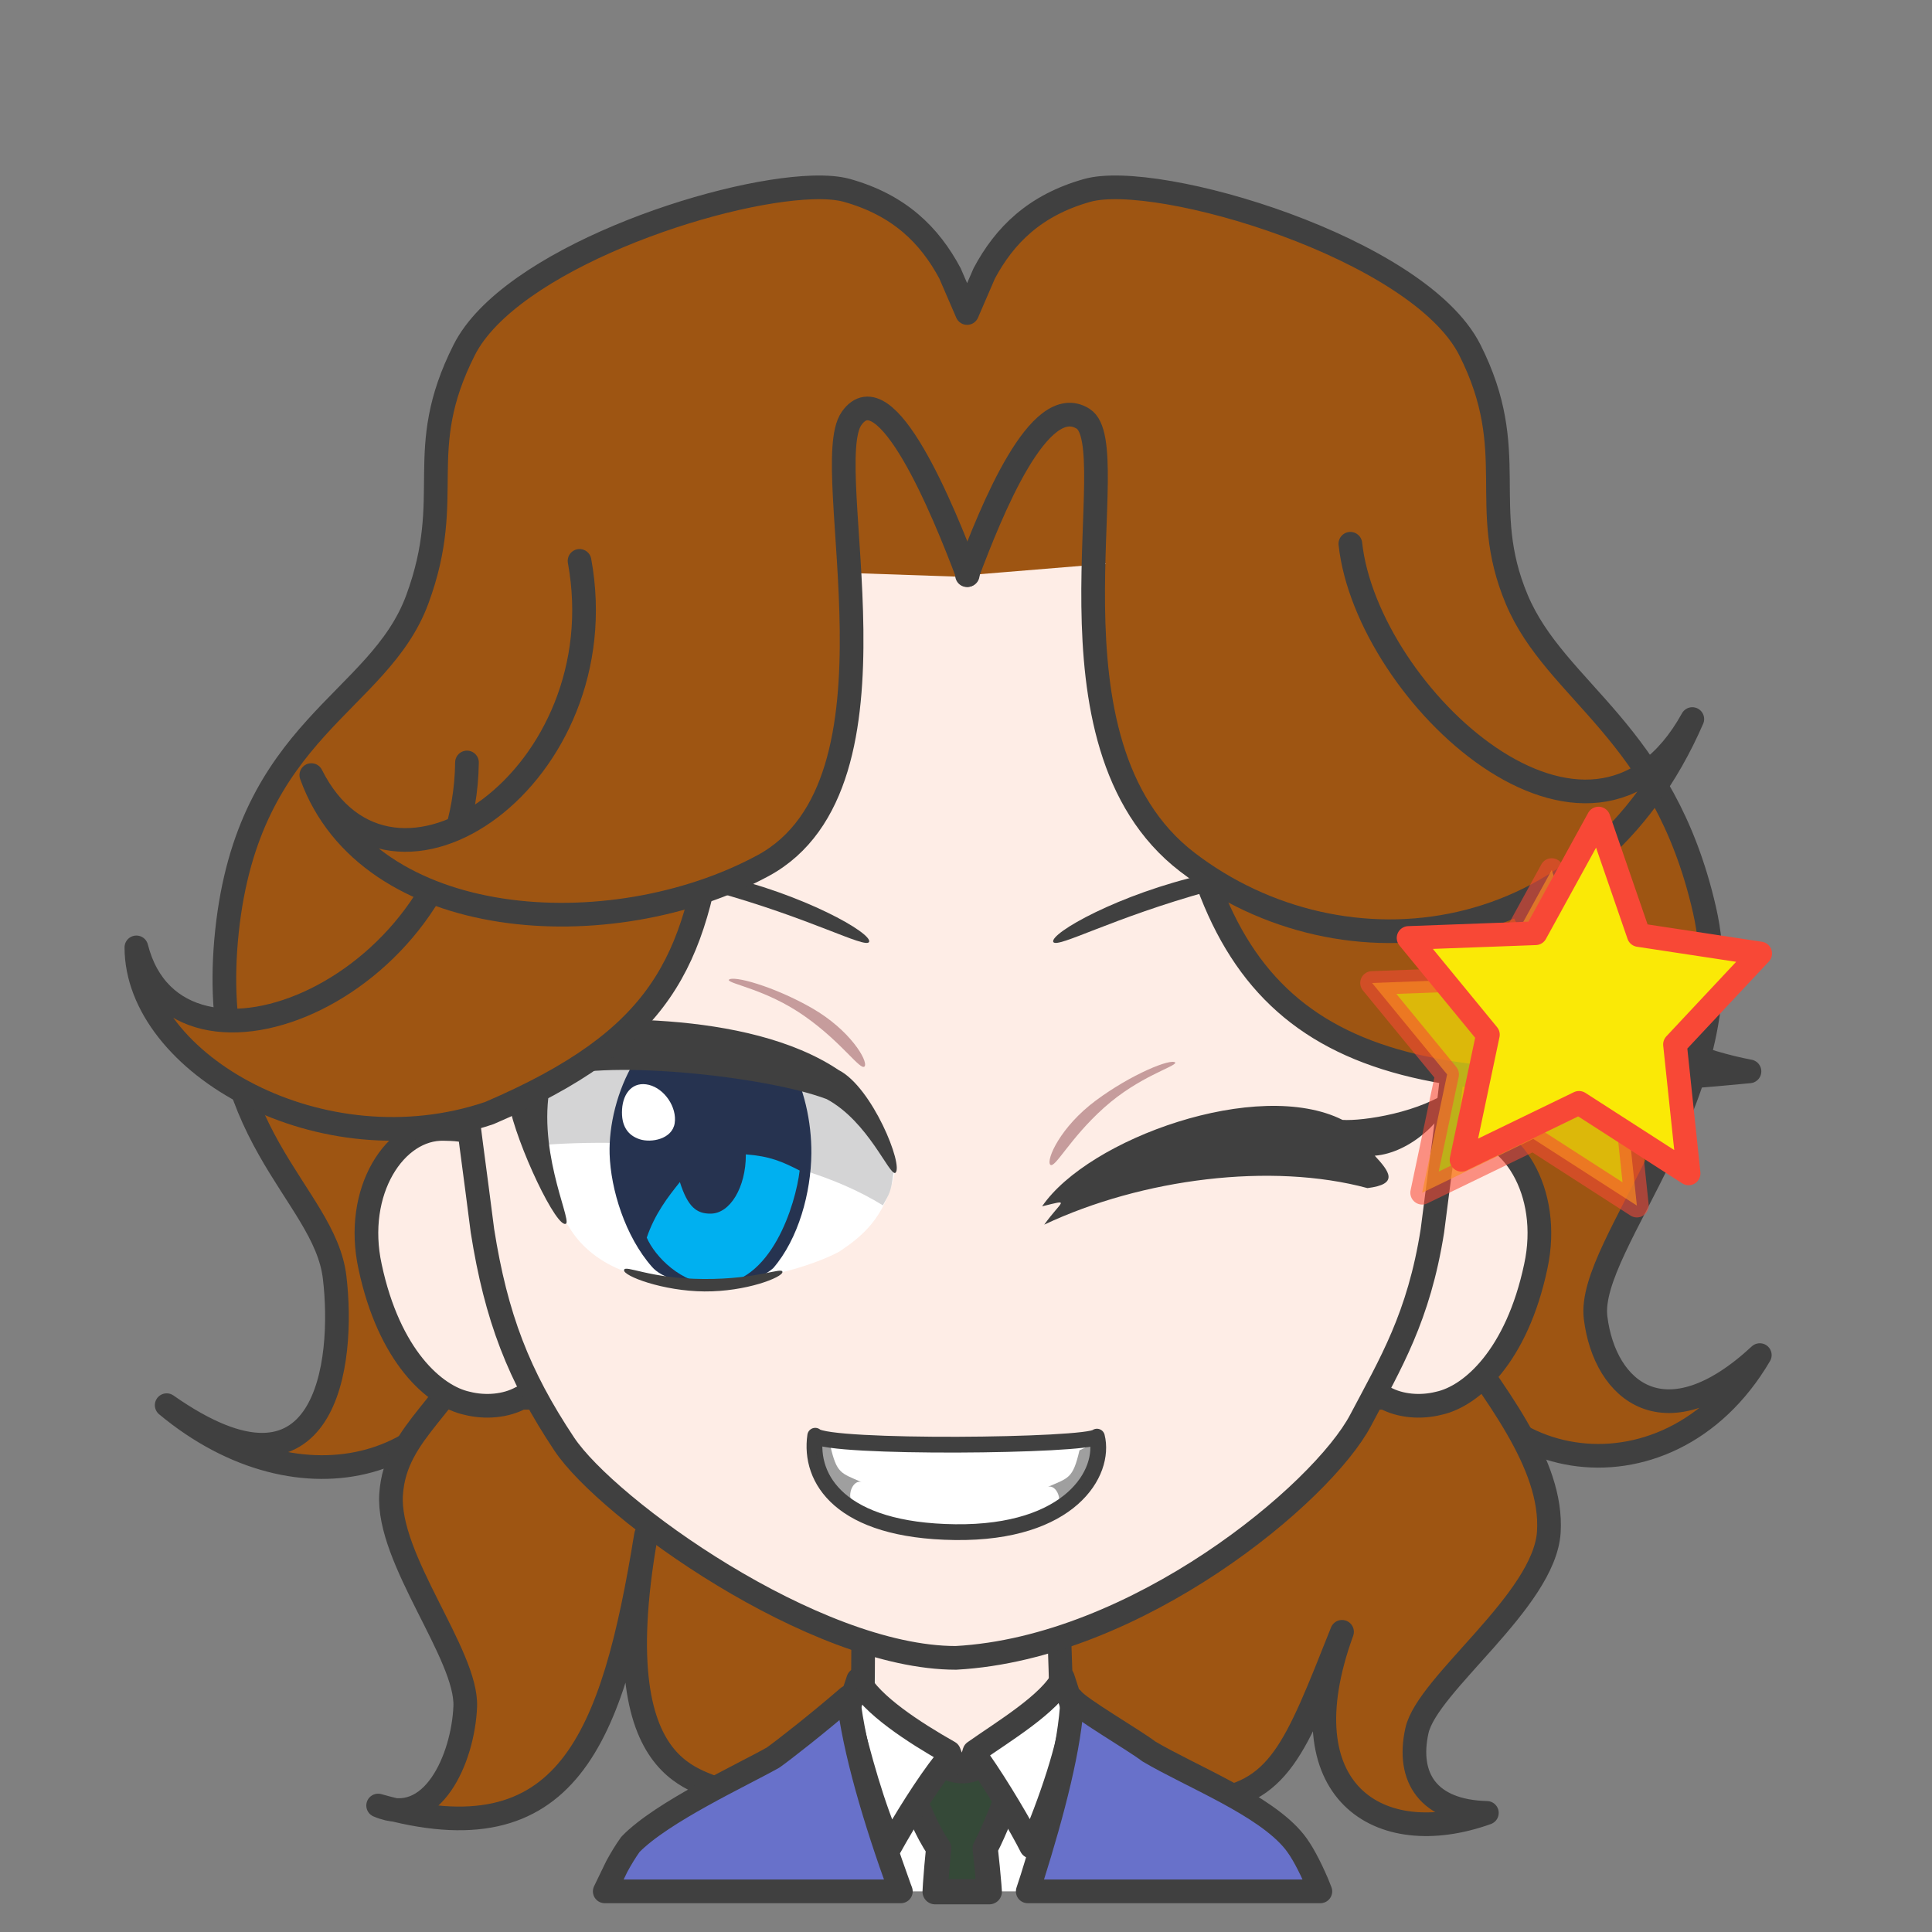 <svg width="2805" height="2805" xmlns="http://www.w3.org/2000/svg" xmlns:xlink="http://www.w3.org/1999/xlink" xml:space="preserve" overflow="hidden"><rect width="100%" height="100%" fill="#808080" stroke="none"/><g transform="translate(-3968 -936)"><path d="M1375.22 0.147C1355-0.479 1337.98 0.885 1325.32 4.444 1249.35 25.799 1205.39 69.412 1175.74 124.901L1150.88 182.438 1126.01 124.901C1096.38 69.412 1052.44 25.799 976.49 4.444 875.224-24.028 495.719 87.931 420.976 236.083 346.232 384.235 409.755 462.542 352.982 598.018 296.209 733.495 139.761 788.895 80.338 1048.94 20.915 1308.99 251.799 1533.42 238.41 1641.16 225.02 1748.91 136.483 1822.13 0 1695.41 135.985 1927.04 433.826 1864.89 460.035 1638.94 767.028 1629.53 1534.94 1629.53 1841.96 1638.94 1881.03 1864.89 2118.31 1930.08 2313 1768.12 2079.69 1931.77 2054.42 1706.32 2069.16 1582.48 2083.9 1458.65 2256.77 1375.81 2225.46 1080.12 2194.15 784.421 2005.01 750.031 1949.05 598.018 1893.09 446.006 1955.8 384.235 1881.03 236.083 1815.61 106.45 1516.77 4.527 1375.22 0.147Z" stroke="#404040" stroke-width="34.375" stroke-linecap="round" stroke-linejoin="round" stroke-miterlimit="10" fill="#9E5512" fill-rule="evenodd" transform="matrix(-1 0 0 1 6523 1208)"/><path d="M1536.39 31.843C1281.82-10.615 408.316-10.615 153.754 31.843 80.18 137.988-6.015 241.771 0.33 341.416 6.676 441.061 176.839 561.771 191.827 629.713 206.815 697.654 175.769 746.925 90.259 749.068 245.614 804.864 385.429 719.483 300.565 486.18 368.912 657.829 391.597 722.11 503.166 732.655 651.908 772.449 1058.38 789.478 1193.02 724.944 1208.76 694.937 1378.72 728.229 1311 345.453 1359.38 642.636 1425.46 816.612 1700 738.381 1621.14 772.058 1576.68 670.058 1573.54 594.76 1570.4 519.462 1687.37 380.41 1681.18 286.591 1674.99 192.771 1590.44 160.182 1536.39 31.843Z" stroke="#404040" stroke-width="34.375" stroke-linecap="round" stroke-linejoin="round" stroke-miterlimit="10" fill="#9E5512" fill-rule="evenodd" transform="matrix(-1 0 0 1 6217 2819)"/><path d="M100.9 0C99.046 79.836 97.097 90.206 97.882 152.664 84.148 154.529 27.893 183.216 0 194.001 30.409 293.966 148.978 378.981 237.667 377.992 326.357 377.003 450.271 272.575 479 193.223L385.085 152.667C385.87 90.208 383.919 77.408 385.324 2.429L100.9 0Z" stroke="#404040" stroke-width="34.375" stroke-linecap="round" stroke-linejoin="round" stroke-miterlimit="10" fill="#FEEDE6" fill-rule="evenodd" transform="matrix(-1 0 0 1 5606 3277)"/><path d="M5516 3412C5508.1 3508.12 5502.86 3589.77 5492.09 3670.48L5490.08 3682 5244.95 3682 5240.82 3666.47C5221.42 3587.38 5208.68 3508.79 5199 3413.72L5344.45 3492.83 5367.89 3544.43 5387.07 3490.54Z" fill="#FFFFFF" fill-rule="evenodd"/><path d="M5439.5 3462.5 5436.9 3530.72C5424.06 3560.33 5413.63 3589.93 5398.36 3619.54 5400.5 3638.36 5402.19 3655.96 5403.59 3672.77L5404.3 3682.5 5325.68 3682.5 5326.34 3671.15C5327.5 3654.73 5328.95 3637.61 5330.85 3619.31 5312.23 3592.03 5303.3 3564.75 5289.53 3537.47L5288.5 3469.6C5298.5 3480.62 5341.96 3508.08 5367.13 3506.89 5392.29 3505.71 5425.52 3479.6 5439.5 3462.5Z" stroke="#404040" stroke-width="36.667" stroke-linecap="round" stroke-linejoin="round" stroke-miterlimit="10" fill="#354938" fill-rule="evenodd"/><path d="M5214.03 3374.5C5232.69 3410.96 5295.68 3451.65 5345.87 3480.06L5352.06 3496.14 5340.7 3493.15C5313.53 3527.31 5280.57 3580.69 5260.81 3616.39 5235.62 3560.66 5215.7 3487.99 5199 3419.18L5214.03 3374.5ZM5511.11 3372 5526 3417.78C5521.69 3469.1 5492.03 3555.75 5465.17 3617 5451.84 3590.29 5417.35 3531.34 5389.76 3492.1L5377.76 3496.14 5382.65 3479.51C5424.89 3449.7 5492.66 3409.29 5511.11 3372Z" stroke="#404040" stroke-width="34.375" stroke-linecap="round" stroke-linejoin="round" stroke-miterlimit="10" fill="#FFFFFF" fill-rule="evenodd"/><path d="M360.257 2.64C351.193 15.603 270.781 62.143 248.996 78.862 186.77 115.64 80.312 156.728 37.621 210.019 26.948 223.341 15.861 244.346 4.77 270.024L0 282 424.878 282 418.477 262.397C388.157 166.036 362.993 69.528 360.257 2.64ZM685.525 0C676.986 76.713 646.427 179.471 611.045 276.831L609.081 282 1039 282 1021.48 245.832C1015.17 234.165 1008.58 223.408 1001.69 213.779 955.872 166.667 839.865 113.369 794.529 87.734 779.497 77.089 729.56 38.118 685.525 0Z" stroke="#404040" stroke-width="34.375" stroke-linecap="round" stroke-linejoin="round" stroke-miterlimit="10" fill="#6871CA" fill-rule="evenodd" transform="matrix(-1 0 0 1 5885 3400)"/><path d="M1590.28 0.036C1578.74 0.3 1556.37 0.199 1540.19 10.016L157.421 11.858C140.36 2.041 125.279 0.88 112.671 0.036 41.656-2.078-18.587 90.323 5.331 200.006 32.888 329.762 98.798 388.173 146.094 398.363 172.595 405.075 202.149 402.54 224.36 390.397L1478.55 390.397C1500.77 402.54 1530.33 405.075 1556.84 398.363 1604.16 388.173 1670.1 329.762 1697.67 200.006 1721.59 90.323 1661.33-2.078 1590.28 0.036Z" stroke="#404040" stroke-width="34.375" stroke-linecap="round" stroke-linejoin="round" stroke-miterlimit="10" fill="#FEEDE6" fill-rule="evenodd" transform="matrix(-1 0 0 1 6203 2575)"/><path d="M6095 2142.3C6092.86 1920.73 6036.73 1496.35 5352.29 1489 4698.29 1491.84 4619.58 1924.61 4621.02 2142.3 4621.54 2410.3 4647.78 2557.01 4668.44 2722.87 4688.28 2848.51 4720.95 2933.07 4787.18 3032.56 4849.76 3126.56 5150.24 3343 5355.87 3343 5618.31 3328.59 5887.36 3104.53 5943.56 2997.78 5986.84 2915.59 6027.86 2848.51 6047.66 2722.87 6068.28 2557.01 6094.48 2410.3 6095 2142.3Z" stroke="#404040" stroke-width="34.375" stroke-linecap="round" stroke-linejoin="round" stroke-miterlimit="10" fill="#FEEDE6" fill-rule="evenodd"/><path d="M5484.1 2714C5626.42 2647.01 5813.78 2623.31 5953.36 2660.97 5999.3 2655.25 5985.51 2637.31 5963.97 2613.93 6015.11 2609.98 6070.12 2560.52 6079 2515 6031.66 2551.56 5946.2 2563.9 5917.16 2561.94 5794.59 2500.37 5548.16 2588.96 5481 2687.42 5523.51 2676.96 5509.47 2678.66 5484.1 2714Z" fill="#404040" fill-rule="evenodd"/><path d="M5716.96 2205.67C5840.81 2177.83 6003.5 2179.63 6004 2189.92 6004.51 2197.82 5866.04 2190.51 5724.13 2229.65 5582.23 2268.8 5503.5 2313.21 5497.24 2303.7 5491.38 2291.28 5593.11 2233.52 5716.96 2205.67Z" fill="#404040" fill-rule="evenodd"/><path d="M5558.94 2533.84C5610.33 2495.66 5668.47 2472.07 5674.45 2478.78 5674.3 2484.92 5621.76 2498.79 5571.24 2543.93 5520.71 2589.06 5499.58 2633.33 5492.79 2626.93 5486.7 2619.64 5507.55 2572.03 5558.94 2533.84Z" fill="#8D4D53" fill-rule="evenodd" fill-opacity="0.502"/><path d="M0 192.232C50.484-9.673 347.352-46.042 539 52.783 537.77 121.991 520.437 210.276 473.736 269.056 397.976 397.706 160.3 349 80.588 306.256 48.487 284.807 14.103 257.882 0 192.232Z" fill="#FFFFFF" fill-rule="evenodd" transform="matrix(-1 0 0 1 5267 2447)"/><path d="M15.162 246C155.935 158.916 380.812 147.674 514.486 158.767 566.53-1.889 391.894-3.787 309.265 1.316 226.636 6.418 33.523 61.691 0 199.598 3.539 227.932 5.942 229.019 15.162 246Z" fill="#D4D4D5" fill-rule="evenodd" transform="matrix(-1 0 0 1 5265 2440)"/><path d="M220.395 22.671C344.488-5.174 507.501-3.368 507.999 6.92 508.512 14.82 369.764 7.506 227.583 46.654 85.401 85.803 6.51 130.212 0.241 120.697-5.629 108.279 96.303 50.515 220.395 22.671Z" fill="#404040" fill-rule="evenodd" transform="matrix(-1 0 0 1 5230 2183)"/><path d="M4888.73 2477.79 5112.04 2474C5135.56 2513.91 5146.37 2565.19 5145.99 2610.58 5145.52 2667.31 5127.37 2734.7 5090.5 2777.29 5050 2813.06 4942.71 2807.87 4914.66 2775.38 4875.71 2731.23 4854.6 2662.7 4853.08 2611.41 4851.87 2570.38 4863.84 2518.96 4888.73 2477.79Z" fill="#263350" fill-rule="evenodd"/><path d="M5050.76 2612C5085.95 2614.66 5103.62 2622.49 5129 2635.49 5123.31 2683.69 5087.98 2801.85 5004.73 2801 4957.47 2800.51 4918.66 2760.13 4907 2732.85 4918.83 2698.21 4937.67 2673.91 4955.1 2652.19 4966.47 2688.15 4979.24 2698.26 4999.71 2698.03 5027.96 2698.03 5050.86 2659.87 5050.86 2612.8 5050.82 2612.53 5050.79 2612.27 5050.76 2612Z" fill="#00B0F0" fill-rule="evenodd"/><path d="M4871.16 2546.48C4872.7 2522.18 4887.41 2505.48 4910.18 2511.09 4932.94 2516.7 4951.13 2543.76 4947.55 2566.78 4943.97 2589.79 4913.66 2595.63 4896.63 2590.01 4879.6 2584.4 4869.62 2570.79 4871.16 2546.48Z" fill="#FFFFFF" fill-rule="evenodd"/><path d="M2.021 222.789C10.467 228.053 41.033 148.408 101.807 115.73 194.94 80.715 438.237 57.027 501.262 87.138 524.838 184.266 473.136 287.978 479.958 296.393 492.62 306.715 551.727 182.929 563.548 121.082 588.096 106.321 674.763 67.68 684 22.136 637.61 29.007 593.589 22.762 547.121 8.008 454.767-3.649 217.471-15.603 84.438 73.545 35.77 98.176-10.3 212.432 2.021 222.789Z" fill="#404040" fill-rule="evenodd" transform="matrix(-1 0 0 1 5270 2416)"/><path d="M4874.02 2780.04C4875.21 2771.51 4910.2 2792.47 4989.66 2792.93 5069.11 2793.39 5103.82 2774.93 5104 2782.77 5104.18 2790.6 5050.99 2811.45 4990.73 2810.99 4930.47 2810.54 4872.83 2788.56 4874.02 2780.04Z" fill="#404040" fill-rule="evenodd"/><path d="M77.153 42.644C132.54 10.853 192.883-5.632 198 1.743 197.126 7.818 143.488 15.324 88.124 54.121 32.761 92.917 6.595 134.352 0.635 127.186-4.522 119.224 21.765 74.434 77.153 42.644Z" fill="#8D4D53" fill-rule="evenodd" fill-opacity="0.502" transform="matrix(-1 0 0 1 5224 2357)"/><path d="M1.907 1.3C-11.064 53.578 40.53 141.985 207.676 139.966 374.821 137.947 420.089 62.685 410.902 0 391.23 18.949 15.888 15.195 1.907 1.3Z" stroke="#404040" stroke-width="22.917" stroke-linecap="round" stroke-linejoin="round" stroke-miterlimit="10" fill="#FFFFFF" fill-rule="evenodd" transform="matrix(-1 0 0 1 5562.5 3020.5)"/><path d="M5151 3024 5173.41 3034.65C5182.94 3075.84 5188.61 3074.42 5219 3087.91 5206.38 3082.94 5194.53 3109.93 5208.96 3122 5159.24 3107.09 5151.26 3047.43 5151 3024Z" fill="#404040" fill-rule="evenodd" fill-opacity="0.502"/><path d="M0 0 22.739 10.652C32.409 51.841 38.159 50.42 69 63.913 56.194 58.941 44.171 85.928 58.807 98 8.364 83.087 0.262 23.435 0 0Z" fill="#404040" fill-rule="evenodd" fill-opacity="0.502" transform="matrix(-1 0 0 1 5558 3031)"/><path d="M4484 2412 4777.31 2368.95C4910.47 2168.31 5168.58 1950.71 5176.77 1767.02L5376.87 1773.88 5389 1449 4820.06 1472.92 4492.84 2140.96 4484 2412Z" fill="#9E5512" fill-rule="evenodd"/><path d="M5006 2121.91C4977.07 2332.94 4930.88 2443.7 4678.48 2552 4435.25 2634.64 4166.22 2480.66 4166 2311.48 4224.89 2543.6 4642.19 2369.24 4645.99 2043" stroke="#404040" stroke-width="34.375" stroke-linecap="round" stroke-linejoin="round" stroke-miterlimit="10" fill="#9E5512" fill-rule="evenodd"/><path d="M5373 1770.84C5337.44 1676.12 5253.91 1473.19 5204.37 1543.52 5154.83 1613.86 5296.73 2073.46 5075.77 2192.85 4854.81 2312.23 4502.16 2289.76 4420 2061.32 4536.34 2293.18 4866.41 2061.5 4809.42 1750.33" stroke="#404040" stroke-width="34.375" stroke-linecap="round" stroke-linejoin="round" stroke-miterlimit="10" fill="#9E5512" fill-rule="evenodd"/><path d="M0 874 288.128 834.931 684.914 305.132 884.656 285.063 889 0 330.117 21.705 8.687 628.007 0 874Z" fill="#9E5512" fill-rule="evenodd" transform="matrix(-1 0 0 1 6258 1449)"/><path d="M816 70.314C741.358 418.716 530.083 501.065 0 448.488 127.144 424.417 371.944 326.231 375.74 0" stroke="#404040" stroke-width="34.375" stroke-linecap="round" stroke-linejoin="round" stroke-miterlimit="10" fill="#9E5512" fill-rule="evenodd" transform="matrix(-1 0 0 1 6508 2043)"/><path d="M1053 233.143C1017.46 138.481 948.111-34.206 884.49 5.954 820.869 46.114 959.411 476.118 733.176 649.656 506.94 823.193 147.926 782.521 0 441.972 148.025 709.906 472.549 406.614 496.469 187.471" stroke="#404040" stroke-width="34.375" stroke-linecap="round" stroke-linejoin="round" stroke-miterlimit="10" fill="#9E5512" fill-rule="evenodd" transform="matrix(-1 0 0 1 6425 1538)"/><path d="M6220.88 2199.23 6134.39 2356.68 5960.08 2363.15 6068.99 2495.9 6032.79 2667.68 6194.07 2589.52 6344.53 2686.37 6325.83 2509.31 6442.77 2384.44 6276.05 2359.14 6220.88 2199.23Z" stroke="#F84836" stroke-width="34.375" stroke-linecap="round" stroke-linejoin="round" stroke-miterlimit="10" stroke-opacity="0.569" fill="#FAE906" fill-rule="evenodd" fill-opacity="0.671"/><path d="M6288.87 2124.44 6197.41 2290.95 6013.06 2297.79 6128.23 2438.18 6089.96 2619.85 6260.51 2537.18 6419.63 2639.61 6399.86 2452.37 6523.53 2320.31 6347.22 2293.55 6288.87 2124.44Z" stroke="#F84836" stroke-width="34.375" stroke-linecap="round" stroke-linejoin="round" stroke-miterlimit="10" fill="#FAE906" fill-rule="evenodd"/></g></svg>
